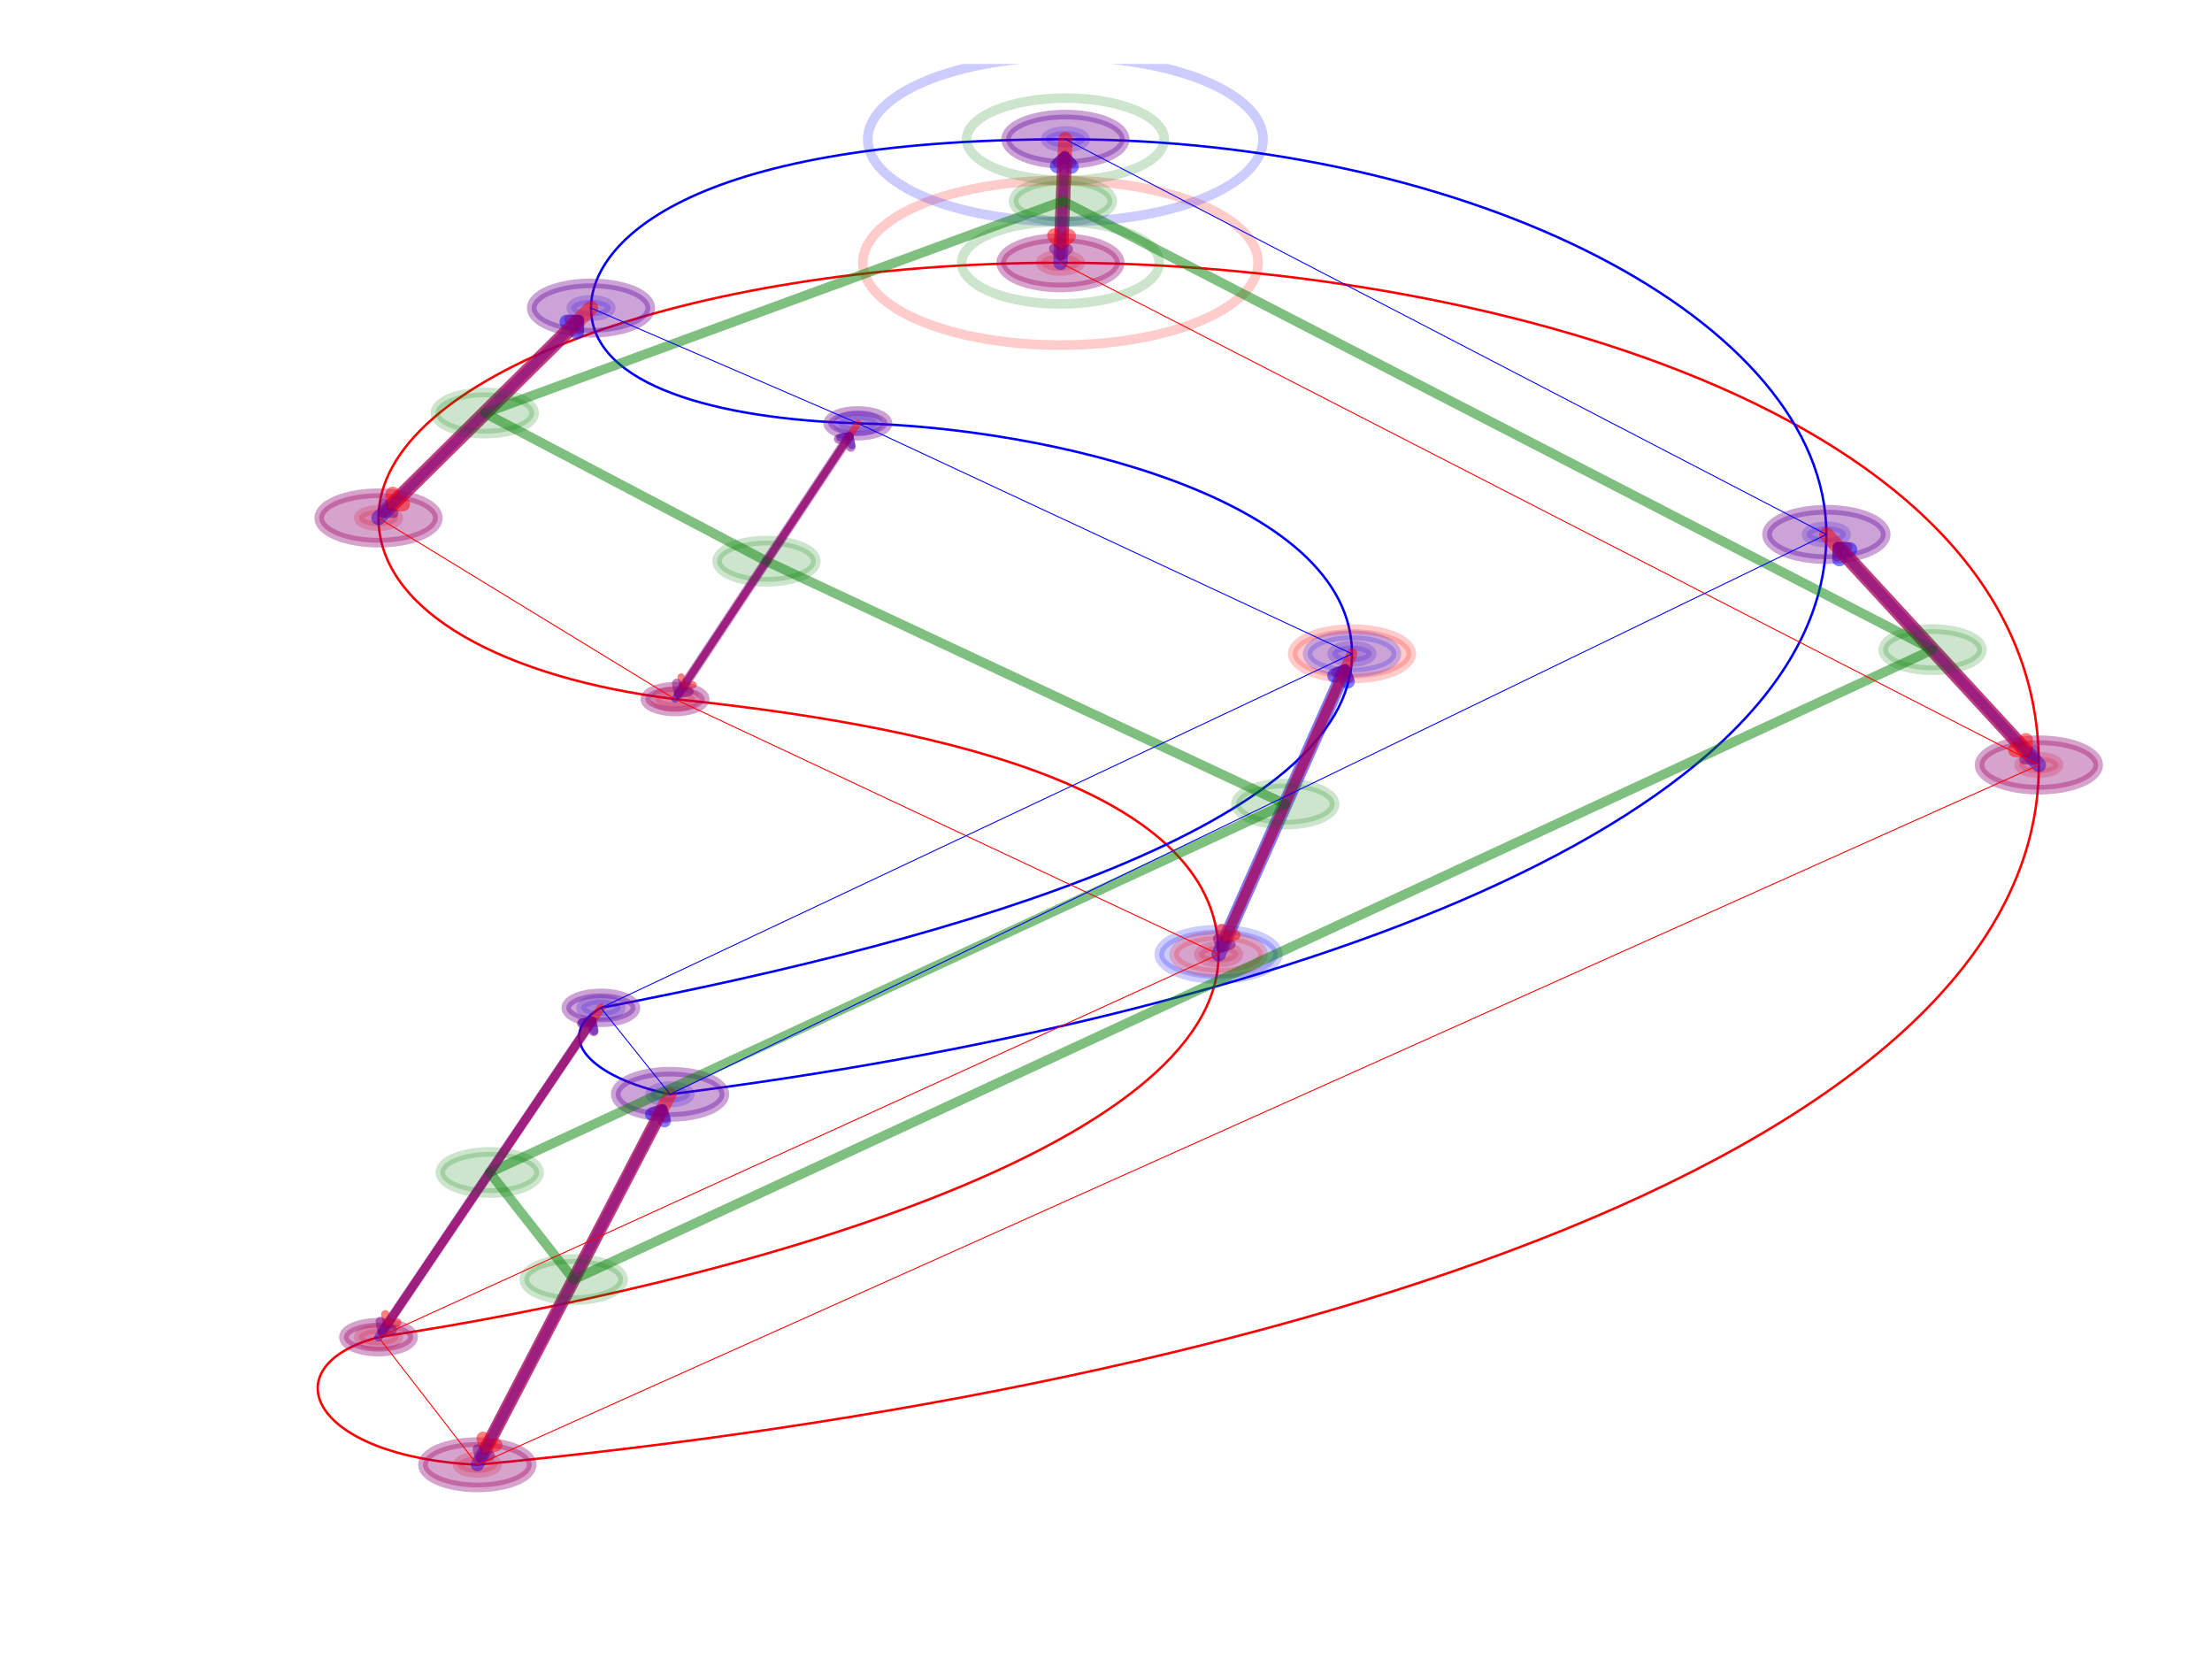 <?xml version="1.0" encoding="utf-8" standalone="no"?>
<!DOCTYPE svg PUBLIC "-//W3C//DTD SVG 1.1//EN"
  "http://www.w3.org/Graphics/SVG/1.1/DTD/svg11.dtd">
<!-- Created with matplotlib (http://matplotlib.org/) -->
<svg height="345.6pt" version="1.1" viewBox="0 0 460.8 345.6" width="460.8pt" xmlns="http://www.w3.org/2000/svg" xmlns:xlink="http://www.w3.org/1999/xlink">
 <defs>
  <style type="text/css">
*{stroke-linecap:butt;stroke-linejoin:round;}
  </style>
 </defs>
 <g id="figure_1">
  <g id="patch_1">
   <path d="M 0 345.6 
L 460.8 345.6 
L 460.8 0 
L 0 0 
z
" style="fill:#ffffff;"/>
  </g>
  <g id="axes_1">
   <g id="patch_2">
    <path clip-path="url(#p2ad2a1ebb7)" d="M 220.911 56.454 
C 222.003 56.454 223.05 56.273 223.823 55.952 
C 224.595 55.63 225.029 55.194 225.029 54.739 
C 225.029 54.284 224.595 53.848 223.823 53.526 
C 223.05 53.205 222.003 53.024 220.911 53.024 
C 219.819 53.024 218.772 53.205 217.999 53.526 
C 217.227 53.848 216.793 54.284 216.793 54.739 
C 216.793 55.194 217.227 55.63 217.999 55.952 
C 218.772 56.273 219.819 56.454 220.911 56.454 
z
" style="fill:#ff0000;opacity:0.2;stroke:#ff0000;stroke-linejoin:miter;stroke-width:2;"/>
   </g>
   <g id="patch_3">
    <path clip-path="url(#p2ad2a1ebb7)" d="M 424.73 161.073 
C 425.822 161.073 426.87 160.892 427.642 160.571 
C 428.414 160.249 428.848 159.813 428.848 159.358 
C 428.848 158.903 428.414 158.467 427.642 158.145 
C 426.87 157.824 425.822 157.643 424.73 157.643 
C 423.638 157.643 422.591 157.824 421.819 158.145 
C 421.047 158.467 420.613 158.903 420.613 159.358 
C 420.613 159.813 421.047 160.249 421.819 160.571 
C 422.591 160.892 423.638 161.073 424.73 161.073 
z
" style="fill:#ff0000;opacity:0.2;stroke:#ff0000;stroke-linejoin:miter;stroke-width:2;"/>
   </g>
   <g id="patch_4">
    <path clip-path="url(#p2ad2a1ebb7)" d="M 99.443 306.854 
C 100.535 306.854 101.582 306.673 102.354 306.352 
C 103.127 306.03 103.56 305.594 103.56 305.139 
C 103.56 304.684 103.127 304.248 102.354 303.926 
C 101.582 303.605 100.535 303.424 99.443 303.424 
C 98.351 303.424 97.303 303.605 96.531 303.926 
C 95.759 304.248 95.325 304.684 95.325 305.139 
C 95.325 305.594 95.759 306.03 96.531 306.352 
C 97.303 306.673 98.351 306.854 99.443 306.854 
z
" style="fill:#ff0000;opacity:0.2;stroke:#ff0000;stroke-linejoin:miter;stroke-width:2;"/>
   </g>
   <g id="patch_5">
    <path clip-path="url(#p2ad2a1ebb7)" d="M 78.855 280.27 
C 79.947 280.27 80.994 280.09 81.767 279.768 
C 82.539 279.446 82.973 279.01 82.973 278.555 
C 82.973 278.1 82.539 277.664 81.767 277.343 
C 80.994 277.021 79.947 276.84 78.855 276.84 
C 77.763 276.84 76.716 277.021 75.943 277.343 
C 75.171 277.664 74.737 278.1 74.737 278.555 
C 74.737 279.01 75.171 279.446 75.943 279.768 
C 76.716 280.09 77.763 280.27 78.855 280.27 
z
" style="fill:#ff0000;opacity:0.2;stroke:#ff0000;stroke-linejoin:miter;stroke-width:2;"/>
   </g>
   <g id="patch_6">
    <path clip-path="url(#p2ad2a1ebb7)" d="M 253.851 200.52 
C 254.943 200.52 255.991 200.339 256.763 200.017 
C 257.535 199.696 257.969 199.259 257.969 198.805 
C 257.969 198.35 257.535 197.914 256.763 197.592 
C 255.991 197.27 254.943 197.09 253.851 197.09 
C 252.76 197.09 251.712 197.27 250.94 197.592 
C 250.168 197.914 249.734 198.35 249.734 198.805 
C 249.734 199.259 250.168 199.696 250.94 200.017 
C 251.712 200.339 252.76 200.52 253.851 200.52 
z
" style="fill:#ff0000;opacity:0.2;stroke:#ff0000;stroke-linejoin:miter;stroke-width:2;"/>
   </g>
   <g id="patch_7">
    <path clip-path="url(#p2ad2a1ebb7)" d="M 140.618 147.353 
C 141.71 147.353 142.758 147.172 143.53 146.85 
C 144.302 146.529 144.736 146.092 144.736 145.638 
C 144.736 145.183 144.302 144.746 143.53 144.425 
C 142.758 144.103 141.71 143.922 140.618 143.922 
C 139.526 143.922 138.479 144.103 137.707 144.425 
C 136.935 144.746 136.501 145.183 136.501 145.638 
C 136.501 146.092 136.935 146.529 137.707 146.85 
C 138.479 147.172 139.526 147.353 140.618 147.353 
z
" style="fill:#ff0000;opacity:0.2;stroke:#ff0000;stroke-linejoin:miter;stroke-width:2;"/>
   </g>
   <g id="patch_8">
    <path clip-path="url(#p2ad2a1ebb7)" d="M 78.855 109.621 
C 79.947 109.621 80.994 109.44 81.767 109.119 
C 82.539 108.797 82.973 108.361 82.973 107.906 
C 82.973 107.451 82.539 107.015 81.767 106.693 
C 80.994 106.372 79.947 106.191 78.855 106.191 
C 77.763 106.191 76.716 106.372 75.943 106.693 
C 75.171 107.015 74.737 107.451 74.737 107.906 
C 74.737 108.361 75.171 108.797 75.943 109.119 
C 76.716 109.44 77.763 109.621 78.855 109.621 
z
" style="fill:#ff0000;opacity:0.2;stroke:#ff0000;stroke-linejoin:miter;stroke-width:2;"/>
   </g>
   <g id="patch_9">
    <path clip-path="url(#p2ad2a1ebb7)" d="M 221.94 30.728 
C 223.032 30.728 224.08 30.547 224.852 30.226 
C 225.624 29.904 226.058 29.468 226.058 29.013 
C 226.058 28.558 225.624 28.122 224.852 27.8 
C 224.08 27.479 223.032 27.298 221.94 27.298 
C 220.848 27.298 219.801 27.479 219.029 27.8 
C 218.257 28.122 217.823 28.558 217.823 29.013 
C 217.823 29.468 218.257 29.904 219.029 30.226 
C 219.801 30.547 220.848 30.728 221.94 30.728 
z
" style="fill:#0000ff;opacity:0.2;stroke:#0000ff;stroke-linejoin:miter;stroke-width:2;"/>
   </g>
   <g id="patch_10">
    <path clip-path="url(#p2ad2a1ebb7)" d="M 380.467 113.051 
C 381.559 113.051 382.606 112.871 383.378 112.549 
C 384.15 112.227 384.584 111.791 384.584 111.336 
C 384.584 110.881 384.15 110.445 383.378 110.123 
C 382.606 109.802 381.559 109.621 380.467 109.621 
C 379.375 109.621 378.327 109.802 377.555 110.123 
C 376.783 110.445 376.349 110.881 376.349 111.336 
C 376.349 111.791 376.783 112.227 377.555 112.549 
C 378.327 112.871 379.375 113.051 380.467 113.051 
z
" style="fill:#0000ff;opacity:0.2;stroke:#0000ff;stroke-linejoin:miter;stroke-width:2;"/>
   </g>
   <g id="patch_11">
    <path clip-path="url(#p2ad2a1ebb7)" d="M 139.589 229.676 
C 140.681 229.676 141.728 229.495 142.501 229.174 
C 143.273 228.852 143.707 228.416 143.707 227.961 
C 143.707 227.506 143.273 227.07 142.501 226.748 
C 141.728 226.426 140.681 226.246 139.589 226.246 
C 138.497 226.246 137.45 226.426 136.677 226.748 
C 135.905 227.07 135.471 227.506 135.471 227.961 
C 135.471 228.416 135.905 228.852 136.677 229.174 
C 137.45 229.495 138.497 229.676 139.589 229.676 
z
" style="fill:#0000ff;opacity:0.2;stroke:#0000ff;stroke-linejoin:miter;stroke-width:2;"/>
   </g>
   <g id="patch_12">
    <path clip-path="url(#p2ad2a1ebb7)" d="M 125.178 211.668 
C 126.27 211.668 127.317 211.487 128.089 211.165 
C 128.861 210.844 129.295 210.407 129.295 209.953 
C 129.295 209.498 128.861 209.061 128.089 208.74 
C 127.317 208.418 126.27 208.238 125.178 208.238 
C 124.086 208.238 123.038 208.418 122.266 208.74 
C 121.494 209.061 121.06 209.498 121.06 209.953 
C 121.06 210.407 121.494 210.844 122.266 211.165 
C 123.038 211.487 124.086 211.668 125.178 211.668 
z
" style="fill:#0000ff;opacity:0.2;stroke:#0000ff;stroke-linejoin:miter;stroke-width:2;"/>
   </g>
   <g id="patch_13">
    <path clip-path="url(#p2ad2a1ebb7)" d="M 281.645 137.92 
C 282.737 137.92 283.784 137.739 284.557 137.417 
C 285.329 137.096 285.763 136.659 285.763 136.205 
C 285.763 135.75 285.329 135.314 284.557 134.992 
C 283.784 134.67 282.737 134.49 281.645 134.49 
C 280.553 134.49 279.506 134.67 278.733 134.992 
C 277.961 135.314 277.527 135.75 277.527 136.205 
C 277.527 136.659 277.961 137.096 278.733 137.417 
C 279.506 137.739 280.553 137.92 281.645 137.92 
z
" style="fill:#0000ff;opacity:0.2;stroke:#0000ff;stroke-linejoin:miter;stroke-width:2;"/>
   </g>
   <g id="patch_14">
    <path clip-path="url(#p2ad2a1ebb7)" d="M 178.706 89.898 
C 179.798 89.898 180.845 89.717 181.617 89.395 
C 182.39 89.074 182.823 88.638 182.823 88.183 
C 182.823 87.728 182.39 87.292 181.617 86.97 
C 180.845 86.648 179.798 86.468 178.706 86.468 
C 177.614 86.468 176.567 86.648 175.794 86.97 
C 175.022 87.292 174.588 87.728 174.588 88.183 
C 174.588 88.638 175.022 89.074 175.794 89.395 
C 176.567 89.717 177.614 89.898 178.706 89.898 
z
" style="fill:#0000ff;opacity:0.2;stroke:#0000ff;stroke-linejoin:miter;stroke-width:2;"/>
   </g>
   <g id="patch_15">
    <path clip-path="url(#p2ad2a1ebb7)" d="M 123.119 65.887 
C 124.211 65.887 125.258 65.706 126.03 65.385 
C 126.803 65.063 127.236 64.627 127.236 64.172 
C 127.236 63.717 126.803 63.281 126.03 62.959 
C 125.258 62.637 124.211 62.457 123.119 62.457 
C 122.027 62.457 120.979 62.637 120.207 62.959 
C 119.435 63.281 119.001 63.717 119.001 64.172 
C 119.001 64.627 119.435 65.063 120.207 65.385 
C 120.979 65.706 122.027 65.887 123.119 65.887 
z
" style="fill:#0000ff;opacity:0.2;stroke:#0000ff;stroke-linejoin:miter;stroke-width:2;"/>
   </g>
   <g id="patch_16">
    <path clip-path="url(#p2ad2a1ebb7)" d="M 220.911 54.739 
C 305.321 54.739 424.73 84.753 424.73 159.358 
C 424.73 239.109 270.322 288.846 99.443 305.139 
C 64.443 303.424 56.208 284.558 78.855 278.555 
C 152.971 267.407 253.851 239.109 253.851 198.805 
C 253.851 162.788 190.029 150.783 140.618 145.638 
C 105.619 141.35 78.855 127.629 78.855 107.906 
C 78.855 78.75 142.677 54.739 220.911 54.739 
" style="fill:none;stroke:#ff0000;stroke-linejoin:miter;stroke-width:0.5;"/>
   </g>
   <g id="patch_17">
    <path clip-path="url(#p2ad2a1ebb7)" d="M 221.94 29.013 
C 306.35 29.013 380.467 66.744 380.467 111.336 
C 380.467 170.506 269.292 211.668 139.589 227.961 
C 123.119 224.531 114.884 215.955 125.178 209.953 
C 201.353 195.375 281.645 171.364 281.645 136.205 
C 281.645 103.618 217.823 89.04 178.706 88.183 
C 149.883 87.325 123.119 80.465 123.119 64.172 
C 123.119 51.309 141.648 29.013 221.94 29.013 
" style="fill:none;stroke:#0000ff;stroke-linejoin:miter;stroke-width:0.5;"/>
   </g>
   <g id="[&quot;g_s&quot;:1,&quot;g_t&quot;:1,&quot;coords&quot;:[[164.0, 0.0],[164.5, 30.0]],&quot;certainty&quot;:11]">
    <path clip-path="url(#p2ad2a1ebb7)" d="M 220.911 59.884 
C 224.187 59.884 227.329 59.342 229.646 58.377 
C 231.962 57.412 233.264 56.103 233.264 54.739 
C 233.264 53.374 231.962 52.066 229.646 51.101 
C 227.329 50.136 224.187 49.594 220.911 49.594 
C 217.635 49.594 214.493 50.136 212.176 51.101 
C 209.86 52.066 208.558 53.374 208.558 54.739 
C 208.558 56.103 209.86 57.412 212.176 58.377 
C 214.493 59.342 217.635 59.884 220.911 59.884 
z
" style="fill:#0000ff;opacity:0.2;stroke:#0000ff;stroke-linejoin:miter;stroke-width:2;"/>
   </g>
   <g id="[&quot;g_s&quot;:1,&quot;g_t&quot;:1,&quot;coords&quot;:[[164.5, 30.0],[164.0, 0.0]],&quot;certainty&quot;:11]">
    <path clip-path="url(#p2ad2a1ebb7)" d="M 221.94 34.158 
C 225.216 34.158 228.359 33.616 230.675 32.651 
C 232.991 31.686 234.293 30.377 234.293 29.013 
C 234.293 27.648 232.991 26.34 230.675 25.375 
C 228.359 24.41 225.216 23.868 221.94 23.868 
C 218.664 23.868 215.522 24.41 213.206 25.375 
C 210.889 26.34 209.588 27.648 209.588 29.013 
C 209.588 30.377 210.889 31.686 213.206 32.651 
C 215.522 33.616 218.664 34.158 221.94 34.158 
z
" style="fill:#ff0000;opacity:0.2;stroke:#ff0000;stroke-linejoin:miter;stroke-width:2;"/>
   </g>
   <g id="patch_18">
    <path d="M 220.911 54.739 
Q 221.386 42.876 221.776 33.133 
" style="fill:none;opacity:0.5;stroke:#0000ff;stroke-linecap:round;stroke-width:3;"/>
    <path d="M 220.217 34.572 
L 221.776 33.133 
L 223.214 34.692 
" style="fill:none;opacity:0.5;stroke:#0000ff;stroke-linecap:round;stroke-width:3;"/>
   </g>
   <g id="[&quot;g_s&quot;:2,&quot;g_t&quot;:2,&quot;coords&quot;:[[263.0, -122.0],[241.5, -66.0]],&quot;certainty&quot;:11]">
    <path clip-path="url(#p2ad2a1ebb7)" d="M 424.73 164.503 
C 428.006 164.503 431.149 163.961 433.465 162.996 
C 435.782 162.031 437.083 160.723 437.083 159.358 
C 437.083 157.994 435.782 156.685 433.465 155.72 
C 431.149 154.755 428.006 154.213 424.73 154.213 
C 421.454 154.213 418.312 154.755 415.996 155.72 
C 413.679 156.685 412.378 157.994 412.378 159.358 
C 412.378 160.723 413.679 162.031 415.996 162.996 
C 418.312 163.961 421.454 164.503 424.73 164.503 
z
" style="fill:#0000ff;opacity:0.2;stroke:#0000ff;stroke-linejoin:miter;stroke-width:2;"/>
   </g>
   <g id="[&quot;g_s&quot;:2,&quot;g_t&quot;:2,&quot;coords&quot;:[[241.5, -66.0],[263.0, -122.0]],&quot;certainty&quot;:11]">
    <path clip-path="url(#p2ad2a1ebb7)" d="M 380.467 116.481 
C 383.743 116.481 386.885 115.939 389.201 114.974 
C 391.518 114.009 392.819 112.701 392.819 111.336 
C 392.819 109.972 391.518 108.663 389.201 107.698 
C 386.885 106.733 383.743 106.191 380.467 106.191 
C 377.191 106.191 374.048 106.733 371.732 107.698 
C 369.415 108.663 368.114 109.972 368.114 111.336 
C 368.114 112.701 369.415 114.009 371.732 114.974 
C 374.048 115.939 377.191 116.481 380.467 116.481 
z
" style="fill:#ff0000;opacity:0.2;stroke:#ff0000;stroke-linejoin:miter;stroke-width:2;"/>
   </g>
   <g id="patch_19">
    <path d="M 424.73 159.358 
Q 403.275 136.081 383.258 114.364 
" style="fill:none;opacity:0.5;stroke:#0000ff;stroke-linecap:round;stroke-width:3;"/>
    <path d="M 383.172 116.484 
L 383.258 114.364 
L 385.377 114.451 
" style="fill:none;opacity:0.5;stroke:#0000ff;stroke-linecap:round;stroke-width:3;"/>
   </g>
   <g id="[&quot;g_s&quot;:3,&quot;g_t&quot;:3,&quot;coords&quot;:[[105.0, -292.0],[124.5, -202.0]],&quot;certainty&quot;:10]">
    <path clip-path="url(#p2ad2a1ebb7)" d="M 99.443 309.855 
C 102.446 309.855 105.326 309.358 107.45 308.474 
C 109.573 307.589 110.766 306.39 110.766 305.139 
C 110.766 303.888 109.573 302.688 107.45 301.804 
C 105.326 300.919 102.446 300.422 99.443 300.422 
C 96.44 300.422 93.559 300.919 91.436 301.804 
C 89.313 302.688 88.119 303.888 88.119 305.139 
C 88.119 306.39 89.313 307.589 91.436 308.474 
C 93.559 309.358 96.44 309.855 99.443 309.855 
z
" style="fill:#0000ff;opacity:0.2;stroke:#0000ff;stroke-linejoin:miter;stroke-width:2;"/>
   </g>
   <g id="[&quot;g_s&quot;:3,&quot;g_t&quot;:3,&quot;coords&quot;:[[124.5, -202.0],[105.0, -292.0]],&quot;certainty&quot;:10]">
    <path clip-path="url(#p2ad2a1ebb7)" d="M 139.589 232.677 
C 142.592 232.677 145.472 232.18 147.596 231.296 
C 149.719 230.411 150.912 229.212 150.912 227.961 
C 150.912 226.71 149.719 225.51 147.596 224.626 
C 145.472 223.741 142.592 223.244 139.589 223.244 
C 136.586 223.244 133.706 223.741 131.582 224.626 
C 129.459 225.51 128.266 226.71 128.266 227.961 
C 128.266 229.212 129.459 230.411 131.582 231.296 
C 133.706 232.18 136.586 232.677 139.589 232.677 
z
" style="fill:#ff0000;opacity:0.2;stroke:#ff0000;stroke-linejoin:miter;stroke-width:2;"/>
   </g>
   <g id="patch_20">
    <path d="M 99.443 305.139 
Q 119.055 267.437 137.769 231.459 
" style="fill:none;opacity:0.5;stroke:#0000ff;stroke-linecap:round;stroke-width:2.75;"/>
    <path d="M 135.746 232.098 
L 137.769 231.459 
L 138.408 233.482 
" style="fill:none;opacity:0.5;stroke:#0000ff;stroke-linecap:round;stroke-width:2.75;"/>
   </g>
   <g id="[&quot;g_s&quot;:4,&quot;g_t&quot;:4,&quot;coords&quot;:[[95.0, -261.0],[117.5, -181.0]],&quot;certainty&quot;:6]">
    <path clip-path="url(#p2ad2a1ebb7)" d="M 78.855 281.557 
C 80.766 281.557 82.599 281.24 83.95 280.678 
C 85.301 280.115 86.061 279.351 86.061 278.555 
C 86.061 277.759 85.301 276.996 83.95 276.433 
C 82.599 275.87 80.766 275.554 78.855 275.554 
C 76.944 275.554 75.111 275.87 73.76 276.433 
C 72.408 276.996 71.649 277.759 71.649 278.555 
C 71.649 279.351 72.408 280.115 73.76 280.678 
C 75.111 281.24 76.944 281.557 78.855 281.557 
z
" style="fill:#0000ff;opacity:0.2;stroke:#0000ff;stroke-linejoin:miter;stroke-width:2;"/>
   </g>
   <g id="[&quot;g_s&quot;:4,&quot;g_t&quot;:4,&quot;coords&quot;:[[117.5, -181.0],[95.0, -261.0]],&quot;certainty&quot;:6]">
    <path clip-path="url(#p2ad2a1ebb7)" d="M 125.178 212.954 
C 127.089 212.954 128.922 212.638 130.273 212.075 
C 131.624 211.512 132.383 210.749 132.383 209.953 
C 132.383 209.157 131.624 208.393 130.273 207.83 
C 128.922 207.267 127.089 206.951 125.178 206.951 
C 123.267 206.951 121.434 207.267 120.082 207.83 
C 118.731 208.393 117.972 209.157 117.972 209.953 
C 117.972 210.749 118.731 211.512 120.082 212.075 
C 121.434 212.638 123.267 212.954 125.178 212.954 
z
" style="fill:#ff0000;opacity:0.2;stroke:#ff0000;stroke-linejoin:miter;stroke-width:2;"/>
   </g>
   <g id="patch_21">
    <path d="M 78.855 278.555 
Q 101.457 245.082 123.367 212.634 
" style="fill:none;opacity:0.5;stroke:#0000ff;stroke-linecap:round;stroke-width:1.75;"/>
    <path d="M 121.284 213.038 
L 123.367 212.634 
L 123.771 214.717 
" style="fill:none;opacity:0.5;stroke:#0000ff;stroke-linecap:round;stroke-width:1.75;"/>
   </g>
   <g id="[&quot;g_s&quot;:5,&quot;g_t&quot;:5,&quot;coords&quot;:[[180.0, -168.0],[193.5, -95.0]],&quot;certainty&quot;:11]">
    <path clip-path="url(#p2ad2a1ebb7)" d="M 253.851 203.95 
C 257.127 203.95 260.27 203.408 262.586 202.443 
C 264.903 201.478 266.204 200.169 266.204 198.805 
C 266.204 197.44 264.903 196.131 262.586 195.166 
C 260.27 194.202 257.127 193.659 253.851 193.659 
C 250.576 193.659 247.433 194.202 245.117 195.166 
C 242.8 196.131 241.499 197.44 241.499 198.805 
C 241.499 200.169 242.8 201.478 245.117 202.443 
C 247.433 203.408 250.576 203.95 253.851 203.95 
z
" style="fill:#0000ff;opacity:0.2;stroke:#0000ff;stroke-linejoin:miter;stroke-width:2;"/>
   </g>
   <g id="[&quot;g_s&quot;:5,&quot;g_t&quot;:5,&quot;coords&quot;:[[193.5, -95.0],[180.0, -168.0]],&quot;certainty&quot;:11]">
    <path clip-path="url(#p2ad2a1ebb7)" d="M 281.645 141.35 
C 284.921 141.35 288.063 140.808 290.38 139.843 
C 292.696 138.878 293.998 137.569 293.998 136.205 
C 293.998 134.84 292.696 133.531 290.38 132.566 
C 288.063 131.602 284.921 131.059 281.645 131.059 
C 278.369 131.059 275.227 131.602 272.91 132.566 
C 270.594 133.531 269.292 134.84 269.292 136.205 
C 269.292 137.569 270.594 138.878 272.91 139.843 
C 275.227 140.808 278.369 141.35 281.645 141.35 
z
" style="fill:#ff0000;opacity:0.2;stroke:#ff0000;stroke-linejoin:miter;stroke-width:2;"/>
   </g>
   <g id="patch_22">
    <path d="M 253.851 198.805 
Q 267.342 168.42 279.972 139.974 
" style="fill:none;opacity:0.5;stroke:#0000ff;stroke-linecap:round;stroke-width:3;"/>
    <path d="M 277.992 140.736 
L 279.972 139.974 
L 280.734 141.953 
" style="fill:none;opacity:0.5;stroke:#0000ff;stroke-linecap:round;stroke-width:3;"/>
   </g>
   <g id="[&quot;g_s&quot;:6,&quot;g_t&quot;:6,&quot;coords&quot;:[[125.0, -106.0],[143.5, -39.0]],&quot;certainty&quot;:5]">
    <path clip-path="url(#p2ad2a1ebb7)" d="M 140.618 148.21 
C 142.256 148.21 143.828 147.939 144.986 147.457 
C 146.144 146.974 146.795 146.32 146.795 145.638 
C 146.795 144.955 146.144 144.301 144.986 143.818 
C 143.828 143.336 142.256 143.065 140.618 143.065 
C 138.98 143.065 137.409 143.336 136.251 143.818 
C 135.093 144.301 134.442 144.955 134.442 145.638 
C 134.442 146.32 135.093 146.974 136.251 147.457 
C 137.409 147.939 138.98 148.21 140.618 148.21 
z
" style="fill:#0000ff;opacity:0.2;stroke:#0000ff;stroke-linejoin:miter;stroke-width:2;"/>
   </g>
   <g id="[&quot;g_s&quot;:6,&quot;g_t&quot;:6,&quot;coords&quot;:[[143.5, -39.0],[125.0, -106.0]],&quot;certainty&quot;:5]">
    <path clip-path="url(#p2ad2a1ebb7)" d="M 178.706 90.755 
C 180.344 90.755 181.915 90.484 183.073 90.002 
C 184.231 89.519 184.882 88.865 184.882 88.183 
C 184.882 87.5 184.231 86.846 183.073 86.364 
C 181.915 85.881 180.344 85.61 178.706 85.61 
C 177.068 85.61 175.497 85.881 174.339 86.364 
C 173.18 86.846 172.53 87.5 172.53 88.183 
C 172.53 88.865 173.18 89.519 174.339 90.002 
C 175.497 90.484 177.068 90.755 178.706 90.755 
z
" style="fill:#ff0000;opacity:0.2;stroke:#ff0000;stroke-linejoin:miter;stroke-width:2;"/>
   </g>
   <g id="patch_23">
    <path d="M 140.618 145.638 
Q 159.11 117.743 177.016 90.732 
" style="fill:none;opacity:0.5;stroke:#0000ff;stroke-linecap:round;stroke-width:1.5;"/>
    <path d="M 174.937 91.154 
L 177.016 90.732 
L 177.437 92.812 
" style="fill:none;opacity:0.5;stroke:#0000ff;stroke-linecap:round;stroke-width:1.5;"/>
   </g>
   <g id="[&quot;g_s&quot;:7,&quot;g_t&quot;:7,&quot;coords&quot;:[[95.0, -62.0],[116.5, -11.0]],&quot;certainty&quot;:11]">
    <path clip-path="url(#p2ad2a1ebb7)" d="M 78.855 113.051 
C 82.131 113.051 85.273 112.509 87.59 111.544 
C 89.906 110.579 91.208 109.271 91.208 107.906 
C 91.208 106.541 89.906 105.233 87.59 104.268 
C 85.273 103.303 82.131 102.761 78.855 102.761 
C 75.579 102.761 72.437 103.303 70.12 104.268 
C 67.804 105.233 66.502 106.541 66.502 107.906 
C 66.502 109.271 67.804 110.579 70.12 111.544 
C 72.437 112.509 75.579 113.051 78.855 113.051 
z
" style="fill:#0000ff;opacity:0.2;stroke:#0000ff;stroke-linejoin:miter;stroke-width:2;"/>
   </g>
   <g id="[&quot;g_s&quot;:7,&quot;g_t&quot;:7,&quot;coords&quot;:[[116.5, -11.0],[95.0, -62.0]],&quot;certainty&quot;:11]">
    <path clip-path="url(#p2ad2a1ebb7)" d="M 123.119 69.317 
C 126.395 69.317 129.537 68.775 131.853 67.81 
C 134.17 66.845 135.471 65.536 135.471 64.172 
C 135.471 62.807 134.17 61.498 131.853 60.534 
C 129.537 59.569 126.395 59.027 123.119 59.027 
C 119.843 59.027 116.701 59.569 114.384 60.534 
C 112.068 61.498 110.766 62.807 110.766 64.172 
C 110.766 65.536 112.068 66.845 114.384 67.81 
C 116.701 68.775 119.843 69.317 123.119 69.317 
z
" style="fill:#ff0000;opacity:0.2;stroke:#ff0000;stroke-linejoin:miter;stroke-width:2;"/>
   </g>
   <g id="patch_24">
    <path d="M 78.855 107.906 
Q 100.275 86.742 120.186 67.069 
" style="fill:none;opacity:0.5;stroke:#0000ff;stroke-linecap:round;stroke-width:3;"/>
    <path d="M 118.065 67.057 
L 120.186 67.069 
L 120.173 69.191 
" style="fill:none;opacity:0.5;stroke:#0000ff;stroke-linecap:round;stroke-width:3;"/>
   </g>
   <g id="[&quot;g_s&quot;:1,&quot;g_t&quot;:1,&quot;coords&quot;:[[164.5, 30.0],[164.0, 0.0]],&quot;certainty&quot;:11]">
    <path clip-path="url(#p2ad2a1ebb7)" d="M 221.94 34.158 
C 225.216 34.158 228.359 33.616 230.675 32.651 
C 232.991 31.686 234.293 30.377 234.293 29.013 
C 234.293 27.648 232.991 26.34 230.675 25.375 
C 228.359 24.41 225.216 23.868 221.94 23.868 
C 218.664 23.868 215.522 24.41 213.206 25.375 
C 210.889 26.34 209.588 27.648 209.588 29.013 
C 209.588 30.377 210.889 31.686 213.206 32.651 
C 215.522 33.616 218.664 34.158 221.94 34.158 
z
" style="fill:#0000ff;opacity:0.2;stroke:#0000ff;stroke-linejoin:miter;stroke-width:2;"/>
   </g>
   <g id="[&quot;g_s&quot;:1,&quot;g_t&quot;:1,&quot;coords&quot;:[[164.0, 0.0],[164.5, 30.0]],&quot;certainty&quot;:11]">
    <path clip-path="url(#p2ad2a1ebb7)" d="M 220.911 59.884 
C 224.187 59.884 227.329 59.342 229.646 58.377 
C 231.962 57.412 233.264 56.103 233.264 54.739 
C 233.264 53.374 231.962 52.066 229.646 51.101 
C 227.329 50.136 224.187 49.594 220.911 49.594 
C 217.635 49.594 214.493 50.136 212.176 51.101 
C 209.86 52.066 208.558 53.374 208.558 54.739 
C 208.558 56.103 209.86 57.412 212.176 58.377 
C 214.493 59.342 217.635 59.884 220.911 59.884 
z
" style="fill:#ff0000;opacity:0.2;stroke:#ff0000;stroke-linejoin:miter;stroke-width:2;"/>
   </g>
   <g id="patch_25">
    <path d="M 221.94 29.013 
Q 221.466 40.876 221.076 50.619 
" style="fill:none;opacity:0.5;stroke:#ff0000;stroke-linecap:round;stroke-width:3;"/>
    <path d="M 222.635 49.18 
L 221.076 50.619 
L 219.637 49.06 
" style="fill:none;opacity:0.5;stroke:#ff0000;stroke-linecap:round;stroke-width:3;"/>
   </g>
   <g id="[&quot;g_s&quot;:2,&quot;g_t&quot;:2,&quot;coords&quot;:[[241.5, -66.0],[263.0, -122.0]],&quot;certainty&quot;:11]">
    <path clip-path="url(#p2ad2a1ebb7)" d="M 380.467 116.481 
C 383.743 116.481 386.885 115.939 389.201 114.974 
C 391.518 114.009 392.819 112.701 392.819 111.336 
C 392.819 109.972 391.518 108.663 389.201 107.698 
C 386.885 106.733 383.743 106.191 380.467 106.191 
C 377.191 106.191 374.048 106.733 371.732 107.698 
C 369.415 108.663 368.114 109.972 368.114 111.336 
C 368.114 112.701 369.415 114.009 371.732 114.974 
C 374.048 115.939 377.191 116.481 380.467 116.481 
z
" style="fill:#0000ff;opacity:0.2;stroke:#0000ff;stroke-linejoin:miter;stroke-width:2;"/>
   </g>
   <g id="[&quot;g_s&quot;:2,&quot;g_t&quot;:2,&quot;coords&quot;:[[263.0, -122.0],[241.5, -66.0]],&quot;certainty&quot;:11]">
    <path clip-path="url(#p2ad2a1ebb7)" d="M 424.73 164.503 
C 428.006 164.503 431.149 163.961 433.465 162.996 
C 435.782 162.031 437.083 160.723 437.083 159.358 
C 437.083 157.994 435.782 156.685 433.465 155.72 
C 431.149 154.755 428.006 154.213 424.73 154.213 
C 421.454 154.213 418.312 154.755 415.996 155.72 
C 413.679 156.685 412.378 157.994 412.378 159.358 
C 412.378 160.723 413.679 162.031 415.996 162.996 
C 418.312 163.961 421.454 164.503 424.73 164.503 
z
" style="fill:#ff0000;opacity:0.2;stroke:#ff0000;stroke-linejoin:miter;stroke-width:2;"/>
   </g>
   <g id="patch_26">
    <path d="M 380.467 111.336 
Q 401.922 134.613 421.939 156.33 
" style="fill:none;opacity:0.5;stroke:#ff0000;stroke-linecap:round;stroke-width:3;"/>
    <path d="M 422.026 154.21 
L 421.939 156.33 
L 419.82 156.244 
" style="fill:none;opacity:0.5;stroke:#ff0000;stroke-linecap:round;stroke-width:3;"/>
   </g>
   <g id="[&quot;g_s&quot;:3,&quot;g_t&quot;:3,&quot;coords&quot;:[[124.5, -202.0],[105.0, -292.0]],&quot;certainty&quot;:10]">
    <path clip-path="url(#p2ad2a1ebb7)" d="M 139.589 232.677 
C 142.592 232.677 145.472 232.18 147.596 231.296 
C 149.719 230.411 150.912 229.212 150.912 227.961 
C 150.912 226.71 149.719 225.51 147.596 224.626 
C 145.472 223.741 142.592 223.244 139.589 223.244 
C 136.586 223.244 133.706 223.741 131.582 224.626 
C 129.459 225.51 128.266 226.71 128.266 227.961 
C 128.266 229.212 129.459 230.411 131.582 231.296 
C 133.706 232.18 136.586 232.677 139.589 232.677 
z
" style="fill:#0000ff;opacity:0.2;stroke:#0000ff;stroke-linejoin:miter;stroke-width:2;"/>
   </g>
   <g id="[&quot;g_s&quot;:3,&quot;g_t&quot;:3,&quot;coords&quot;:[[105.0, -292.0],[124.5, -202.0]],&quot;certainty&quot;:10]">
    <path clip-path="url(#p2ad2a1ebb7)" d="M 99.443 309.855 
C 102.446 309.855 105.326 309.358 107.45 308.474 
C 109.573 307.589 110.766 306.39 110.766 305.139 
C 110.766 303.888 109.573 302.688 107.45 301.804 
C 105.326 300.919 102.446 300.422 99.443 300.422 
C 96.44 300.422 93.559 300.919 91.436 301.804 
C 89.313 302.688 88.119 303.888 88.119 305.139 
C 88.119 306.39 89.313 307.589 91.436 308.474 
C 93.559 309.358 96.44 309.855 99.443 309.855 
z
" style="fill:#ff0000;opacity:0.2;stroke:#ff0000;stroke-linejoin:miter;stroke-width:2;"/>
   </g>
   <g id="patch_27">
    <path d="M 139.589 227.961 
Q 119.977 265.663 101.263 301.64 
" style="fill:none;opacity:0.5;stroke:#ff0000;stroke-linecap:round;stroke-width:2.75;"/>
    <path d="M 103.286 301.002 
L 101.263 301.64 
L 100.624 299.617 
" style="fill:none;opacity:0.5;stroke:#ff0000;stroke-linecap:round;stroke-width:2.75;"/>
   </g>
   <g id="[&quot;g_s&quot;:4,&quot;g_t&quot;:4,&quot;coords&quot;:[[117.5, -181.0],[95.0, -261.0]],&quot;certainty&quot;:6]">
    <path clip-path="url(#p2ad2a1ebb7)" d="M 125.178 212.954 
C 127.089 212.954 128.922 212.638 130.273 212.075 
C 131.624 211.512 132.383 210.749 132.383 209.953 
C 132.383 209.157 131.624 208.393 130.273 207.83 
C 128.922 207.267 127.089 206.951 125.178 206.951 
C 123.267 206.951 121.434 207.267 120.082 207.83 
C 118.731 208.393 117.972 209.157 117.972 209.953 
C 117.972 210.749 118.731 211.512 120.082 212.075 
C 121.434 212.638 123.267 212.954 125.178 212.954 
z
" style="fill:#0000ff;opacity:0.2;stroke:#0000ff;stroke-linejoin:miter;stroke-width:2;"/>
   </g>
   <g id="[&quot;g_s&quot;:4,&quot;g_t&quot;:4,&quot;coords&quot;:[[95.0, -261.0],[117.5, -181.0]],&quot;certainty&quot;:6]">
    <path clip-path="url(#p2ad2a1ebb7)" d="M 78.855 281.557 
C 80.766 281.557 82.599 281.24 83.95 280.678 
C 85.301 280.115 86.061 279.351 86.061 278.555 
C 86.061 277.759 85.301 276.996 83.95 276.433 
C 82.599 275.87 80.766 275.554 78.855 275.554 
C 76.944 275.554 75.111 275.87 73.76 276.433 
C 72.408 276.996 71.649 277.759 71.649 278.555 
C 71.649 279.351 72.408 280.115 73.76 280.678 
C 75.111 281.24 76.944 281.557 78.855 281.557 
z
" style="fill:#ff0000;opacity:0.2;stroke:#ff0000;stroke-linejoin:miter;stroke-width:2;"/>
   </g>
   <g id="patch_28">
    <path d="M 125.178 209.953 
Q 102.575 243.426 80.666 275.874 
" style="fill:none;opacity:0.5;stroke:#ff0000;stroke-linecap:round;stroke-width:1.75;"/>
    <path d="M 82.748 275.47 
L 80.666 275.874 
L 80.262 273.791 
" style="fill:none;opacity:0.5;stroke:#ff0000;stroke-linecap:round;stroke-width:1.75;"/>
   </g>
   <g id="[&quot;g_s&quot;:5,&quot;g_t&quot;:5,&quot;coords&quot;:[[193.5, -95.0],[180.0, -168.0]],&quot;certainty&quot;:8]">
    <path clip-path="url(#p2ad2a1ebb7)" d="M 281.645 140.064 
C 284.102 140.064 286.459 139.657 288.196 138.933 
C 289.933 138.21 290.91 137.228 290.91 136.205 
C 290.91 135.181 289.933 134.2 288.196 133.476 
C 286.459 132.752 284.102 132.346 281.645 132.346 
C 279.188 132.346 276.831 132.752 275.094 133.476 
C 273.357 134.2 272.381 135.181 272.381 136.205 
C 272.381 137.228 273.357 138.21 275.094 138.933 
C 276.831 139.657 279.188 140.064 281.645 140.064 
z
" style="fill:#0000ff;opacity:0.2;stroke:#0000ff;stroke-linejoin:miter;stroke-width:2;"/>
   </g>
   <g id="[&quot;g_s&quot;:5,&quot;g_t&quot;:5,&quot;coords&quot;:[[180.0, -168.0],[193.5, -95.0]],&quot;certainty&quot;:8]">
    <path clip-path="url(#p2ad2a1ebb7)" d="M 253.851 202.664 
C 256.308 202.664 258.665 202.257 260.402 201.533 
C 262.14 200.81 263.116 199.828 263.116 198.805 
C 263.116 197.781 262.14 196.8 260.402 196.076 
C 258.665 195.352 256.308 194.946 253.851 194.946 
C 251.395 194.946 249.038 195.352 247.3 196.076 
C 245.563 196.8 244.587 197.781 244.587 198.805 
C 244.587 199.828 245.563 200.81 247.3 201.533 
C 249.038 202.257 251.395 202.664 253.851 202.664 
z
" style="fill:#ff0000;opacity:0.2;stroke:#ff0000;stroke-linejoin:miter;stroke-width:2;"/>
   </g>
   <g id="patch_29">
    <path d="M 281.645 136.205 
Q 268.155 166.59 255.31 195.52 
" style="fill:none;opacity:0.5;stroke:#ff0000;stroke-linecap:round;stroke-width:2.25;"/>
    <path d="M 257.289 194.758 
L 255.31 195.52 
L 254.547 193.541 
" style="fill:none;opacity:0.5;stroke:#ff0000;stroke-linecap:round;stroke-width:2.25;"/>
   </g>
   <g id="[&quot;g_s&quot;:6,&quot;g_t&quot;:6,&quot;coords&quot;:[[143.5, -39.0],[125.0, -106.0]],&quot;certainty&quot;:5]">
    <path clip-path="url(#p2ad2a1ebb7)" d="M 178.706 90.755 
C 180.344 90.755 181.915 90.484 183.073 90.002 
C 184.231 89.519 184.882 88.865 184.882 88.183 
C 184.882 87.5 184.231 86.846 183.073 86.364 
C 181.915 85.881 180.344 85.61 178.706 85.61 
C 177.068 85.61 175.497 85.881 174.339 86.364 
C 173.18 86.846 172.53 87.5 172.53 88.183 
C 172.53 88.865 173.18 89.519 174.339 90.002 
C 175.497 90.484 177.068 90.755 178.706 90.755 
z
" style="fill:#0000ff;opacity:0.2;stroke:#0000ff;stroke-linejoin:miter;stroke-width:2;"/>
   </g>
   <g id="[&quot;g_s&quot;:6,&quot;g_t&quot;:6,&quot;coords&quot;:[[125.0, -106.0],[143.5, -39.0]],&quot;certainty&quot;:5]">
    <path clip-path="url(#p2ad2a1ebb7)" d="M 140.618 148.21 
C 142.256 148.21 143.828 147.939 144.986 147.457 
C 146.144 146.974 146.795 146.32 146.795 145.638 
C 146.795 144.955 146.144 144.301 144.986 143.818 
C 143.828 143.336 142.256 143.065 140.618 143.065 
C 138.98 143.065 137.409 143.336 136.251 143.818 
C 135.093 144.301 134.442 144.955 134.442 145.638 
C 134.442 146.32 135.093 146.974 136.251 147.457 
C 137.409 147.939 138.98 148.21 140.618 148.21 
z
" style="fill:#ff0000;opacity:0.2;stroke:#ff0000;stroke-linejoin:miter;stroke-width:2;"/>
   </g>
   <g id="patch_30">
    <path d="M 178.706 88.183 
Q 160.214 116.077 142.309 143.088 
" style="fill:none;opacity:0.5;stroke:#ff0000;stroke-linecap:round;stroke-width:1.5;"/>
    <path d="M 144.388 142.666 
L 142.309 143.088 
L 141.887 141.009 
" style="fill:none;opacity:0.5;stroke:#ff0000;stroke-linecap:round;stroke-width:1.5;"/>
   </g>
   <g id="[&quot;g_s&quot;:7,&quot;g_t&quot;:7,&quot;coords&quot;:[[116.5, -11.0],[95.0, -62.0]],&quot;certainty&quot;:11]">
    <path clip-path="url(#p2ad2a1ebb7)" d="M 123.119 69.317 
C 126.395 69.317 129.537 68.775 131.853 67.81 
C 134.17 66.845 135.471 65.536 135.471 64.172 
C 135.471 62.807 134.17 61.498 131.853 60.534 
C 129.537 59.569 126.395 59.027 123.119 59.027 
C 119.843 59.027 116.701 59.569 114.384 60.534 
C 112.068 61.498 110.766 62.807 110.766 64.172 
C 110.766 65.536 112.068 66.845 114.384 67.81 
C 116.701 68.775 119.843 69.317 123.119 69.317 
z
" style="fill:#0000ff;opacity:0.2;stroke:#0000ff;stroke-linejoin:miter;stroke-width:2;"/>
   </g>
   <g id="[&quot;g_s&quot;:7,&quot;g_t&quot;:7,&quot;coords&quot;:[[95.0, -62.0],[116.5, -11.0]],&quot;certainty&quot;:11]">
    <path clip-path="url(#p2ad2a1ebb7)" d="M 78.855 113.051 
C 82.131 113.051 85.273 112.509 87.59 111.544 
C 89.906 110.579 91.208 109.271 91.208 107.906 
C 91.208 106.541 89.906 105.233 87.59 104.268 
C 85.273 103.303 82.131 102.761 78.855 102.761 
C 75.579 102.761 72.437 103.303 70.12 104.268 
C 67.804 105.233 66.502 106.541 66.502 107.906 
C 66.502 109.271 67.804 110.579 70.12 111.544 
C 72.437 112.509 75.579 113.051 78.855 113.051 
z
" style="fill:#ff0000;opacity:0.2;stroke:#ff0000;stroke-linejoin:miter;stroke-width:2;"/>
   </g>
   <g id="patch_31">
    <path d="M 123.119 64.172 
Q 101.699 85.336 81.788 105.008 
" style="fill:none;opacity:0.5;stroke:#ff0000;stroke-linecap:round;stroke-width:3;"/>
    <path d="M 83.909 105.021 
L 81.788 105.008 
L 81.801 102.887 
" style="fill:none;opacity:0.5;stroke:#ff0000;stroke-linecap:round;stroke-width:3;"/>
   </g>
   <g id="patch_32">
    <path clip-path="url(#p2ad2a1ebb7)" d="M 221.426 46.164 
C 224.156 46.164 226.774 45.712 228.705 44.908 
C 230.635 44.104 231.72 43.013 231.72 41.876 
C 231.72 40.739 230.635 39.648 228.705 38.844 
C 226.774 38.04 224.156 37.588 221.426 37.588 
C 218.696 37.588 216.077 38.04 214.147 38.844 
C 212.216 39.648 211.132 40.739 211.132 41.876 
C 211.132 43.013 212.216 44.104 214.147 44.908 
C 216.077 45.712 218.696 46.164 221.426 46.164 
z
" style="fill:#008000;opacity:0.2;stroke:#008000;stroke-linejoin:miter;stroke-width:2;"/>
   </g>
   <g id="patch_33">
    <path clip-path="url(#p2ad2a1ebb7)" d="M 402.599 139.635 
C 405.329 139.635 407.947 139.183 409.877 138.379 
C 411.808 137.575 412.892 136.484 412.892 135.347 
C 412.892 134.21 411.808 133.119 409.877 132.315 
C 407.947 131.511 405.329 131.059 402.599 131.059 
C 399.869 131.059 397.25 131.511 395.32 132.315 
C 393.389 133.119 392.305 134.21 392.305 135.347 
C 392.305 136.484 393.389 137.575 395.32 138.379 
C 397.25 139.183 399.869 139.635 402.599 139.635 
z
" style="fill:#008000;opacity:0.2;stroke:#008000;stroke-linejoin:miter;stroke-width:2;"/>
   </g>
   <g id="patch_34">
    <path clip-path="url(#p2ad2a1ebb7)" d="M 119.516 270.838 
C 122.246 270.838 124.864 270.386 126.795 269.582 
C 128.725 268.778 129.81 267.687 129.81 266.55 
C 129.81 265.413 128.725 264.322 126.795 263.518 
C 124.864 262.714 122.246 262.262 119.516 262.262 
C 116.786 262.262 114.167 262.714 112.237 263.518 
C 110.307 264.322 109.222 265.413 109.222 266.55 
C 109.222 267.687 110.307 268.778 112.237 269.582 
C 114.167 270.386 116.786 270.838 119.516 270.838 
z
" style="fill:#008000;opacity:0.2;stroke:#008000;stroke-linejoin:miter;stroke-width:2;"/>
   </g>
   <g id="patch_35">
    <path clip-path="url(#p2ad2a1ebb7)" d="M 102.016 248.542 
C 104.746 248.542 107.365 248.09 109.295 247.286 
C 111.226 246.482 112.31 245.391 112.31 244.254 
C 112.31 243.117 111.226 242.026 109.295 241.222 
C 107.365 240.418 104.746 239.966 102.016 239.966 
C 99.286 239.966 96.668 240.418 94.737 241.222 
C 92.807 242.026 91.722 243.117 91.722 244.254 
C 91.722 245.391 92.807 246.482 94.737 247.286 
C 96.668 248.09 99.286 248.542 102.016 248.542 
z
" style="fill:#008000;opacity:0.2;stroke:#008000;stroke-linejoin:miter;stroke-width:2;"/>
   </g>
   <g id="patch_36">
    <path clip-path="url(#p2ad2a1ebb7)" d="M 267.748 171.792 
C 270.478 171.792 273.097 171.341 275.027 170.536 
C 276.958 169.732 278.042 168.642 278.042 167.505 
C 278.042 166.368 276.958 165.277 275.027 164.473 
C 273.097 163.669 270.478 163.217 267.748 163.217 
C 265.018 163.217 262.4 163.669 260.469 164.473 
C 258.539 165.277 257.454 166.368 257.454 167.505 
C 257.454 168.642 258.539 169.732 260.469 170.536 
C 262.4 171.341 265.018 171.792 267.748 171.792 
z
" style="fill:#008000;opacity:0.2;stroke:#008000;stroke-linejoin:miter;stroke-width:2;"/>
   </g>
   <g id="patch_37">
    <path clip-path="url(#p2ad2a1ebb7)" d="M 159.662 121.198 
C 162.392 121.198 165.011 120.746 166.941 119.942 
C 168.871 119.138 169.956 118.047 169.956 116.91 
C 169.956 115.773 168.871 114.682 166.941 113.878 
C 165.011 113.074 162.392 112.622 159.662 112.622 
C 156.932 112.622 154.314 113.074 152.383 113.878 
C 150.453 114.682 149.368 115.773 149.368 116.91 
C 149.368 118.047 150.453 119.138 152.383 119.942 
C 154.314 120.746 156.932 121.198 159.662 121.198 
z
" style="fill:#008000;opacity:0.2;stroke:#008000;stroke-linejoin:miter;stroke-width:2;"/>
   </g>
   <g id="patch_38">
    <path clip-path="url(#p2ad2a1ebb7)" d="M 100.987 90.327 
C 103.717 90.327 106.335 89.875 108.266 89.071 
C 110.196 88.267 111.281 87.176 111.281 86.039 
C 111.281 84.902 110.196 83.811 108.266 83.007 
C 106.335 82.203 103.717 81.751 100.987 81.751 
C 98.257 81.751 95.638 82.203 93.708 83.007 
C 91.778 83.811 90.693 84.902 90.693 86.039 
C 90.693 87.176 91.778 88.267 93.708 89.071 
C 95.638 89.875 98.257 90.327 100.987 90.327 
z
" style="fill:#008000;opacity:0.2;stroke:#008000;stroke-linejoin:miter;stroke-width:2;"/>
   </g>
   <g id="patch_39">
    <path clip-path="url(#p2ad2a1ebb7)" d="M 220.911 71.89 
C 231.831 71.89 242.305 70.082 250.027 66.866 
C 257.748 63.65 262.087 59.287 262.087 54.739 
C 262.087 50.19 257.748 45.828 250.027 42.612 
C 242.305 39.395 231.831 37.588 220.911 37.588 
C 209.991 37.588 199.517 39.395 191.795 42.612 
C 184.074 45.828 179.735 50.19 179.735 54.739 
C 179.735 59.287 184.074 63.65 191.795 66.866 
C 199.517 70.082 209.991 71.89 220.911 71.89 
z
" style="fill:none;opacity:0.2;stroke:#ff0000;stroke-linejoin:miter;stroke-width:2;"/>
   </g>
   <g id="patch_40">
    <path clip-path="url(#p2ad2a1ebb7)" d="M 221.94 46.164 
C 232.86 46.164 243.334 44.356 251.056 41.14 
C 258.777 37.924 263.116 33.561 263.116 29.013 
C 263.116 24.464 258.777 20.102 251.056 16.886 
C 243.334 13.669 232.86 11.862 221.94 11.862 
C 211.02 11.862 200.546 13.669 192.825 16.886 
C 185.103 20.102 180.765 24.464 180.765 29.013 
C 180.765 33.561 185.103 37.924 192.825 41.14 
C 200.546 44.356 211.02 46.164 221.94 46.164 
z
" style="fill:none;opacity:0.2;stroke:#0000ff;stroke-linejoin:miter;stroke-width:2;"/>
   </g>
   <g id="patch_41">
    <path clip-path="url(#p2ad2a1ebb7)" d="M 220.911 63.314 
C 226.371 63.314 231.608 62.411 235.469 60.803 
C 239.33 59.194 241.499 57.013 241.499 54.739 
C 241.499 52.465 239.33 50.283 235.469 48.675 
C 231.608 47.067 226.371 46.164 220.911 46.164 
C 215.451 46.164 210.214 47.067 206.353 48.675 
C 202.492 50.283 200.323 52.465 200.323 54.739 
C 200.323 57.013 202.492 59.194 206.353 60.803 
C 210.214 62.411 215.451 63.314 220.911 63.314 
z
" style="fill:none;opacity:0.2;stroke:#008000;stroke-linejoin:miter;stroke-width:2;"/>
   </g>
   <g id="patch_42">
    <path clip-path="url(#p2ad2a1ebb7)" d="M 221.94 37.588 
C 227.4 37.588 232.637 36.685 236.498 35.077 
C 240.359 33.468 242.528 31.287 242.528 29.013 
C 242.528 26.739 240.359 24.557 236.498 22.949 
C 232.637 21.341 227.4 20.438 221.94 20.438 
C 216.48 20.438 211.243 21.341 207.383 22.949 
C 203.522 24.557 201.353 26.739 201.353 29.013 
C 201.353 31.287 203.522 33.468 207.383 35.077 
C 211.243 36.685 216.48 37.588 221.94 37.588 
z
" style="fill:none;opacity:0.2;stroke:#008000;stroke-linejoin:miter;stroke-width:2;"/>
   </g>
   <g id="patch_43">
    <path d="M 221.426 41.876 
Q 312.012 88.611 402.599 135.347 
" style="fill:none;opacity:0.5;stroke:#008000;stroke-linecap:round;stroke-width:2;"/>
   </g>
   <g id="patch_44">
    <path d="M 220.968 53.326 
Q 221.386 42.876 221.804 32.426 
" style="fill:none;opacity:0.5;stroke:#800080;stroke-linecap:round;stroke-width:2;"/>
    <path d="M 222.526 51.887 
L 220.968 53.326 
L 219.529 51.767 
" style="fill:none;opacity:0.5;stroke:#800080;stroke-linecap:round;stroke-width:2;"/>
    <path d="M 220.245 33.865 
L 221.804 32.426 
L 223.243 33.985 
" style="fill:none;opacity:0.5;stroke:#800080;stroke-linecap:round;stroke-width:2;"/>
   </g>
   <g id="patch_45">
    <path d="M 402.599 135.347 
Q 261.057 200.948 119.516 266.55 
" style="fill:none;opacity:0.5;stroke:#008000;stroke-linecap:round;stroke-width:2;"/>
   </g>
   <g id="patch_46">
    <path d="M 423.772 158.318 
Q 403.275 136.081 382.779 113.844 
" style="fill:none;opacity:0.5;stroke:#800080;stroke-linecap:round;stroke-width:2;"/>
    <path d="M 423.858 156.199 
L 423.772 158.318 
L 421.652 158.232 
" style="fill:none;opacity:0.5;stroke:#800080;stroke-linecap:round;stroke-width:2;"/>
    <path d="M 382.692 115.964 
L 382.779 113.844 
L 384.898 113.931 
" style="fill:none;opacity:0.5;stroke:#800080;stroke-linecap:round;stroke-width:2;"/>
   </g>
   <g id="patch_47">
    <path d="M 119.516 266.55 
Q 110.766 255.402 102.016 244.254 
" style="fill:none;opacity:0.5;stroke:#008000;stroke-linecap:round;stroke-width:2;"/>
   </g>
   <g id="patch_48">
    <path d="M 100.095 303.884 
Q 119.055 267.437 138.014 230.989 
" style="fill:none;opacity:0.5;stroke:#800080;stroke-linecap:round;stroke-width:2;"/>
    <path d="M 102.118 303.246 
L 100.095 303.884 
L 99.457 301.861 
" style="fill:none;opacity:0.5;stroke:#800080;stroke-linecap:round;stroke-width:2;"/>
    <path d="M 135.991 231.627 
L 138.014 230.989 
L 138.652 233.012 
" style="fill:none;opacity:0.5;stroke:#800080;stroke-linecap:round;stroke-width:2;"/>
   </g>
   <g id="patch_49">
    <path d="M 102.016 244.254 
Q 184.882 205.879 267.748 167.505 
" style="fill:none;opacity:0.5;stroke:#008000;stroke-linecap:round;stroke-width:2;"/>
   </g>
   <g id="patch_50">
    <path d="M 79.646 277.383 
Q 101.457 245.082 123.268 212.781 
" style="fill:none;opacity:0.5;stroke:#800080;stroke-linecap:round;stroke-width:2;"/>
    <path d="M 81.729 276.98 
L 79.646 277.383 
L 79.243 275.301 
" style="fill:none;opacity:0.5;stroke:#800080;stroke-linecap:round;stroke-width:2;"/>
    <path d="M 121.185 213.184 
L 123.268 212.781 
L 123.672 214.863 
" style="fill:none;opacity:0.5;stroke:#800080;stroke-linecap:round;stroke-width:2;"/>
   </g>
   <g id="patch_51">
    <path d="M 267.748 167.505 
Q 213.705 142.207 159.662 116.91 
" style="fill:none;opacity:0.5;stroke:#008000;stroke-linecap:round;stroke-width:2;"/>
   </g>
   <g id="patch_52">
    <path d="M 254.425 197.512 
Q 267.342 168.42 280.259 139.327 
" style="fill:none;opacity:0.5;stroke:#800080;stroke-linecap:round;stroke-width:2;"/>
    <path d="M 256.405 196.75 
L 254.425 197.512 
L 253.663 195.532 
" style="fill:none;opacity:0.5;stroke:#800080;stroke-linecap:round;stroke-width:2;"/>
    <path d="M 278.279 140.09 
L 280.259 139.327 
L 281.021 141.307 
" style="fill:none;opacity:0.5;stroke:#800080;stroke-linecap:round;stroke-width:2;"/>
   </g>
   <g id="patch_53">
    <path d="M 159.662 116.91 
Q 130.325 101.475 100.987 86.039 
" style="fill:none;opacity:0.5;stroke:#008000;stroke-linecap:round;stroke-width:2;"/>
   </g>
   <g id="patch_54">
    <path d="M 141.4 144.459 
Q 159.11 117.743 176.82 91.027 
" style="fill:none;opacity:0.5;stroke:#800080;stroke-linecap:round;stroke-width:2;"/>
    <path d="M 143.479 144.037 
L 141.4 144.459 
L 140.978 142.38 
" style="fill:none;opacity:0.5;stroke:#800080;stroke-linecap:round;stroke-width:2;"/>
    <path d="M 174.741 91.449 
L 176.82 91.027 
L 177.242 93.106 
" style="fill:none;opacity:0.5;stroke:#800080;stroke-linecap:round;stroke-width:2;"/>
   </g>
   <g id="patch_55">
    <path d="M 100.987 86.039 
Q 161.206 63.957 221.426 41.876 
" style="fill:none;opacity:0.5;stroke:#008000;stroke-linecap:round;stroke-width:2;"/>
   </g>
   <g id="patch_56">
    <path d="M 79.861 106.912 
Q 100.275 86.742 120.689 66.572 
" style="fill:none;opacity:0.5;stroke:#800080;stroke-linecap:round;stroke-width:2;"/>
    <path d="M 81.982 106.925 
L 79.861 106.912 
L 79.874 104.791 
" style="fill:none;opacity:0.5;stroke:#800080;stroke-linecap:round;stroke-width:2;"/>
    <path d="M 118.568 66.56 
L 120.689 66.572 
L 120.676 68.694 
" style="fill:none;opacity:0.5;stroke:#800080;stroke-linecap:round;stroke-width:2;"/>
   </g>
   <g id="line2d_1">
    <path clip-path="url(#p2ad2a1ebb7)" d="M 220.911 54.739 
L 424.73 159.358 
L 99.443 305.139 
L 78.855 278.555 
L 253.851 198.805 
L 140.618 145.638 
L 78.855 107.906 
" style="fill:none;stroke:#ff0000;stroke-linecap:square;stroke-width:0.2;"/>
   </g>
   <g id="line2d_2">
    <path clip-path="url(#p2ad2a1ebb7)" d="M 221.94 29.013 
L 380.467 111.336 
L 139.589 227.961 
L 125.178 209.953 
L 281.645 136.205 
L 178.706 88.183 
L 123.119 64.172 
" style="fill:none;stroke:#0000ff;stroke-linecap:square;stroke-width:0.2;"/>
   </g>
  </g>
 </g>
 <defs>
  <clipPath id="p2ad2a1ebb7">
   <rect height="307.512" width="409.904" x="37.576" y="13.32"/>
  </clipPath>
 </defs>
</svg>
